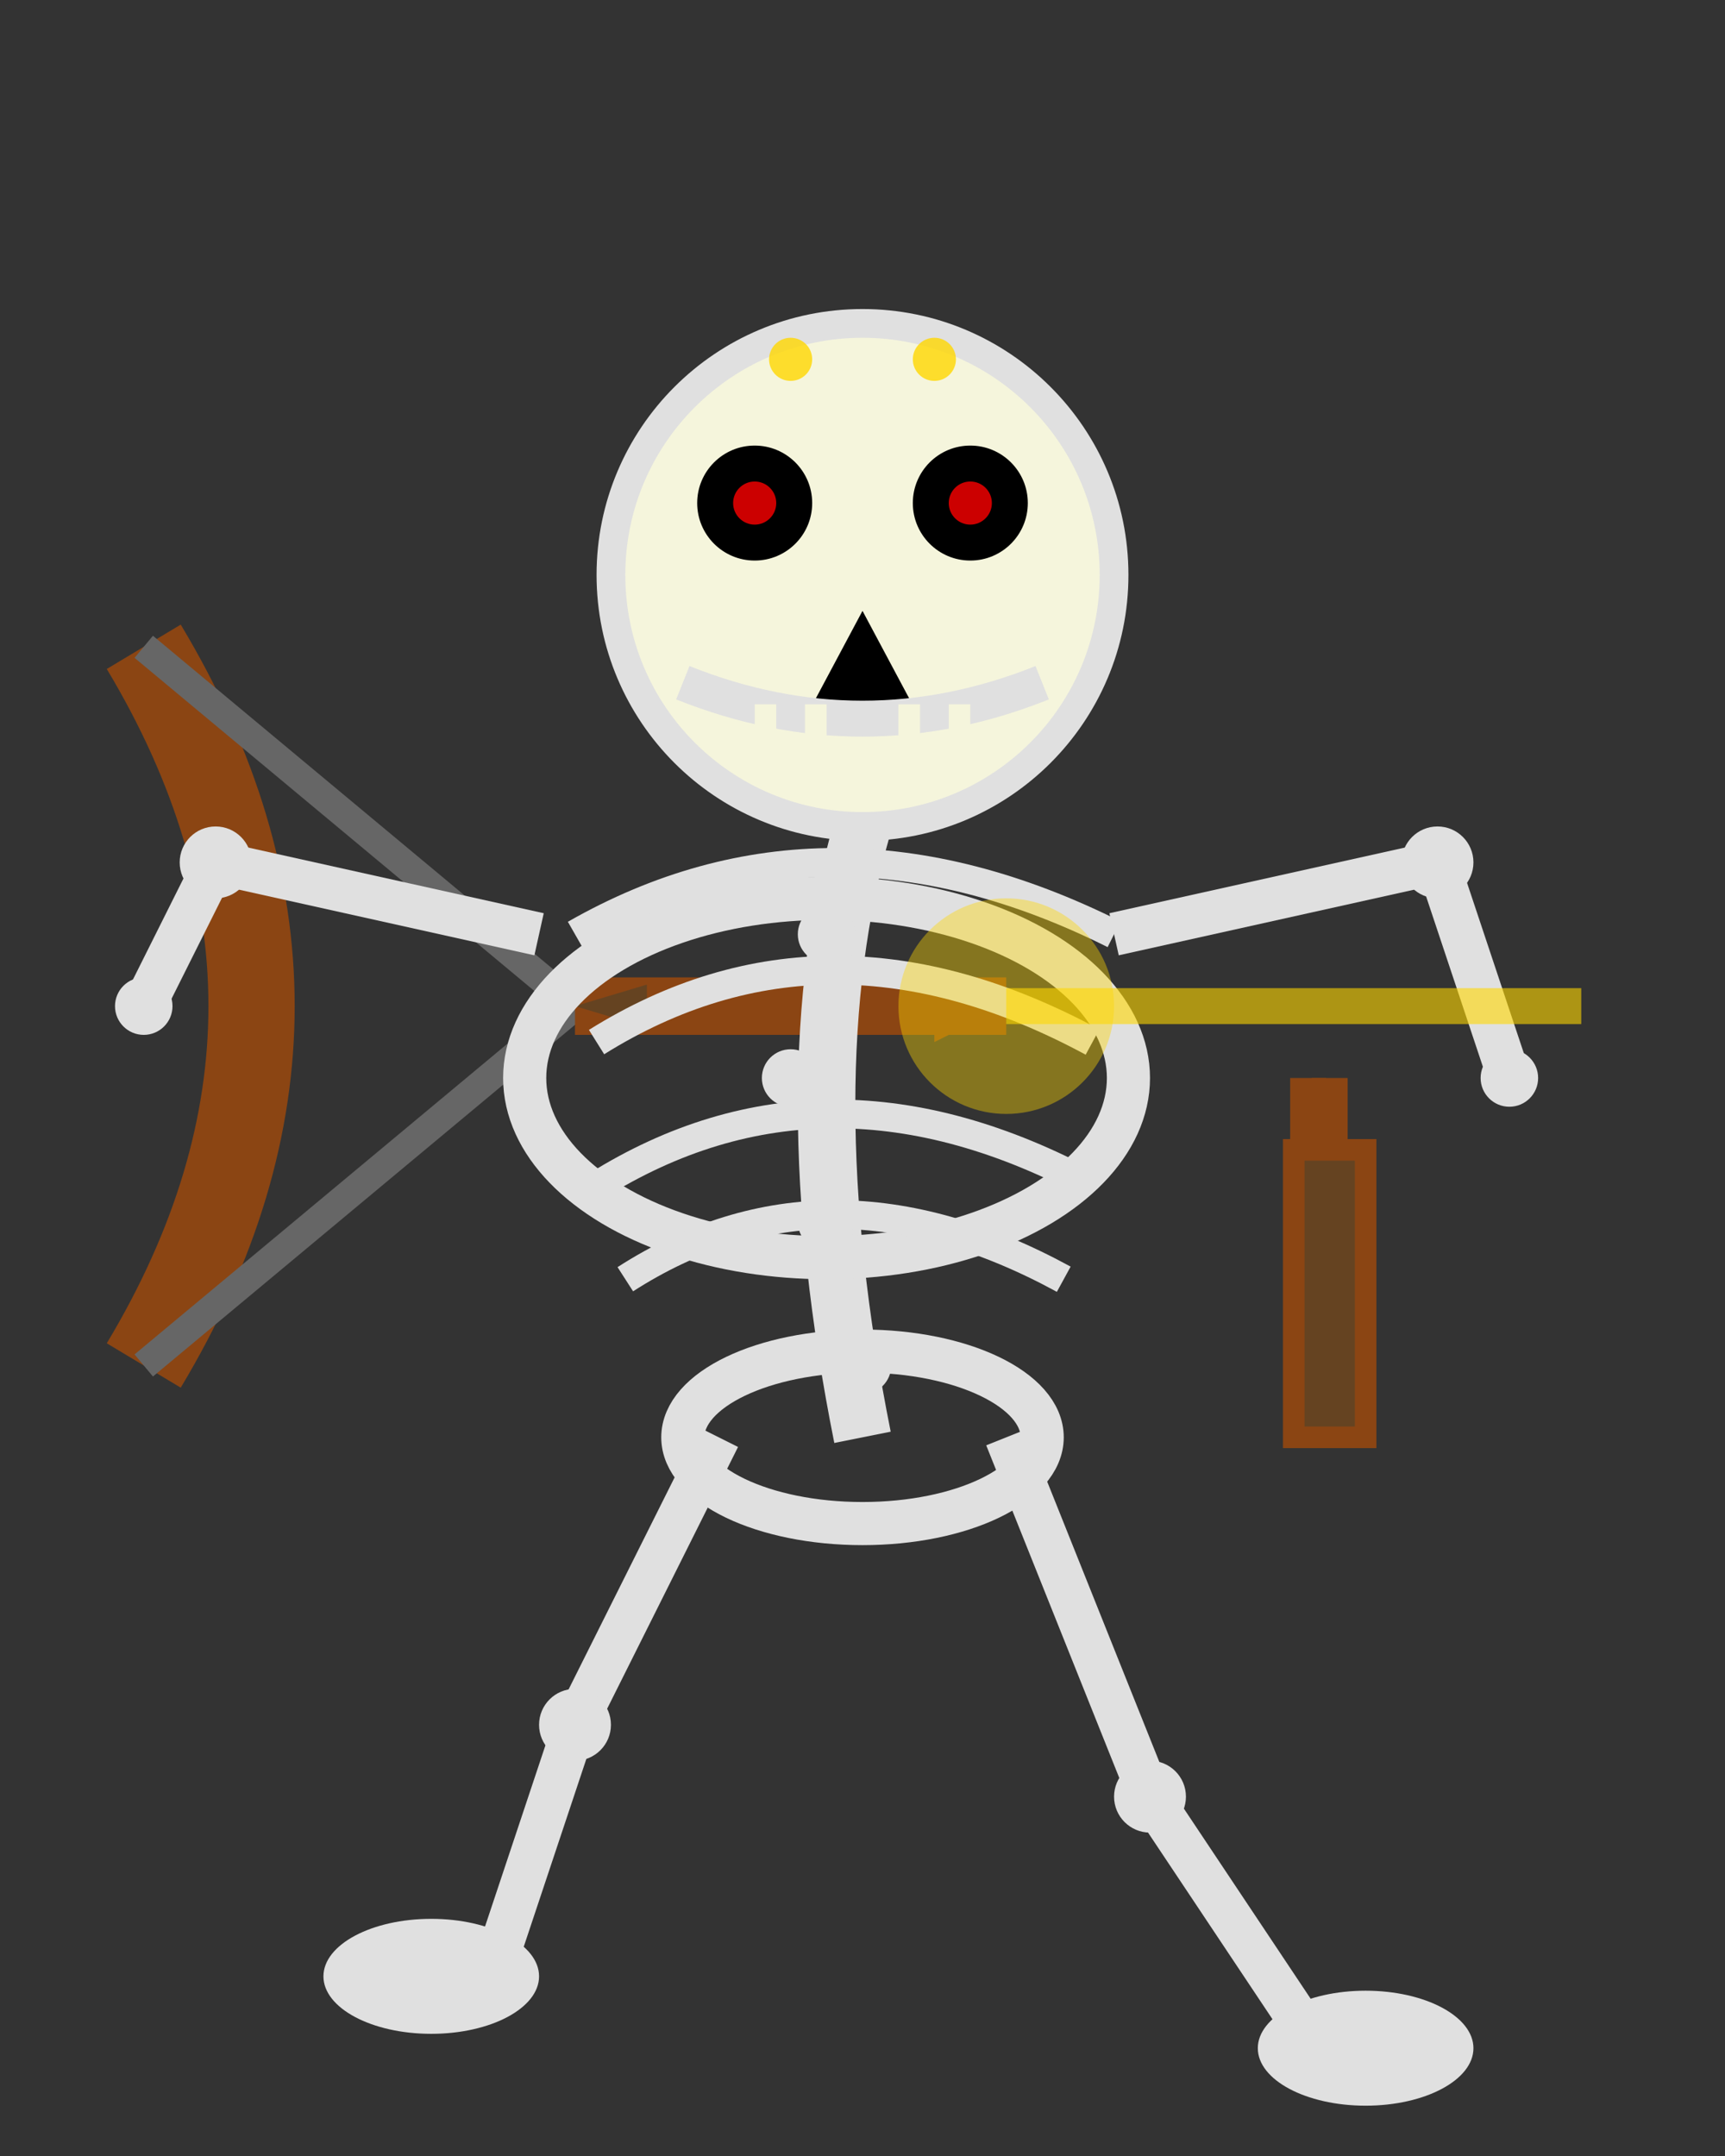 <svg width="24" height="30" viewBox="0 0 24 30" xmlns="http://www.w3.org/2000/svg">
  <rect x="0" y="0" width="24" height="30" fill="#333333" stroke="none"/>
  <!-- Archer Skeleton Attack Animation: Arrow Release -->
  
  <!-- Bow (drawn back) -->
  <path d="M 2 9 Q 5 14 2 19" fill="none" stroke="#8B4513" stroke-width="1.2"/>
  <line x1="2" y1="9" x2="8" y2="14" stroke="#666" stroke-width="0.4"/>
  <line x1="2" y1="19" x2="8" y2="14" stroke="#666" stroke-width="0.4"/>
  
  <!-- Arrow (being released) -->
  <line x1="8" y1="14" x2="14" y2="14" stroke="#8B4513" stroke-width="0.8"/>
  <path d="M 14 14 L 13 13.5 L 13 14.5 Z" fill="#8B4513"/>
  <path d="M 8 14 L 9 13.7 L 9 14.3 Z" fill="#654321"/>
  
  <!-- Skull (detailed, focused) -->
  <circle cx="12" cy="8" r="3.5" fill="#F5F5DC" stroke="#E0E0E0" stroke-width="0.4"/>
  <circle cx="10.5" cy="7" r="0.8" fill="#000"/>
  <circle cx="13.5" cy="7" r="0.8" fill="#000"/>
  <circle cx="10.5" cy="7" r="0.3" fill="#FF0000" opacity="0.8"/>
  <circle cx="13.5" cy="7" r="0.3" fill="#FF0000" opacity="0.8"/>
  
  <!-- Nasal cavity -->
  <path d="M 12 8.5 L 11.2 10 L 12.8 10 Z" fill="#000"/>
  
  <!-- Jaw (focused expression) -->
  <path d="M 9.5 9.5 Q 12 10.5 14.5 9.5" stroke="#E0E0E0" stroke-width="0.5" fill="none"/>
  <rect x="10.5" y="9.8" width="0.3" height="0.8" fill="#F5F5DC"/>
  <rect x="11.2" y="9.8" width="0.3" height="0.8" fill="#F5F5DC"/>
  <rect x="12.5" y="9.8" width="0.3" height="0.8" fill="#F5F5DC"/>
  <rect x="13.2" y="9.8" width="0.3" height="0.8" fill="#F5F5DC"/>
  
  <!-- Spine (leaning into shot) -->
  <path d="M 12 11.5 Q 11 15 12 20" stroke="#E0E0E0" stroke-width="0.8" fill="none"/>
  <circle cx="11.5" cy="13" r="0.4" fill="#E0E0E0"/>
  <circle cx="11" cy="15" r="0.4" fill="#E0E0E0"/>
  <circle cx="11.5" cy="17" r="0.4" fill="#E0E0E0"/>
  <circle cx="12" cy="19" r="0.4" fill="#E0E0E0"/>
  
  <!-- Ribcage (detailed, expanded for shot) -->
  <ellipse cx="11.5" cy="15" rx="4.2" ry="2.5" fill="none" stroke="#E0E0E0" stroke-width="0.6"/>
  <path d="M 8 13 Q 11.5 11 15.5 13" stroke="#E0E0E0" stroke-width="0.4" fill="none"/>
  <path d="M 8.3 14.5 Q 11.5 12.5 15.2 14.5" stroke="#E0E0E0" stroke-width="0.4" fill="none"/>
  <path d="M 8.3 16.5 Q 11.5 14.5 15.2 16.5" stroke="#E0E0E0" stroke-width="0.4" fill="none"/>
  <path d="M 8.7 17.8 Q 11.5 16 14.8 17.8" stroke="#E0E0E0" stroke-width="0.4" fill="none"/>
  
  <!-- Arms (full draw position) -->
  <line x1="7.5" y1="13" x2="3" y2="12" stroke="#E0E0E0" stroke-width="0.6"/>
  <line x1="3" y1="12" x2="2" y2="14" stroke="#E0E0E0" stroke-width="0.6"/>
  <circle cx="3" cy="12" r="0.5" fill="#E0E0E0"/>
  <circle cx="2" cy="14" r="0.4" fill="#E0E0E0"/>
  
  <line x1="15.5" y1="13" x2="20" y2="12" stroke="#E0E0E0" stroke-width="0.6"/>
  <line x1="20" y1="12" x2="21" y2="15" stroke="#E0E0E0" stroke-width="0.6"/>
  <circle cx="20" cy="12" r="0.5" fill="#E0E0E0"/>
  <circle cx="21" cy="15" r="0.4" fill="#E0E0E0"/>
  
  <!-- Pelvis (braced) -->
  <ellipse cx="12" cy="20" rx="2.5" ry="1.2" fill="none" stroke="#E0E0E0" stroke-width="0.6"/>
  
  <!-- Legs (stable shooting stance) -->
  <line x1="10" y1="20" x2="8" y2="24" stroke="#E0E0E0" stroke-width="0.6"/>
  <line x1="8" y1="24" x2="7" y2="27" stroke="#E0E0E0" stroke-width="0.6"/>
  <circle cx="8" cy="24" r="0.5" fill="#E0E0E0"/>
  
  <line x1="14" y1="20" x2="16" y2="25" stroke="#E0E0E0" stroke-width="0.6"/>
  <line x1="16" y1="25" x2="18" y2="28" stroke="#E0E0E0" stroke-width="0.6"/>
  <circle cx="16" cy="25" r="0.5" fill="#E0E0E0"/>
  
  <!-- Feet (planted for stability) -->
  <ellipse cx="6" cy="27.5" rx="1.5" ry="0.8" fill="#E0E0E0"/>
  <ellipse cx="19" cy="28.5" rx="1.5" ry="0.8" fill="#E0E0E0"/>
  
  <!-- Quiver -->
  <rect x="18" y="16" width="1" height="4" fill="#654321" stroke="#8B4513" stroke-width="0.3"/>
  <line x1="18.5" y1="16" x2="18.5" y2="15" stroke="#8B4513" stroke-width="0.5"/>
  <line x1="18.2" y1="16" x2="18.2" y2="15" stroke="#8B4513" stroke-width="0.5"/>
  
  <!-- Attack energy -->
  <circle cx="14" cy="14" r="1.5" fill="#FFD700" opacity="0.4"/>
  <line x1="14" y1="14" x2="22" y2="14" stroke="#FFD700" stroke-width="0.5" opacity="0.6"/>
  
  <!-- Focused details -->
  <circle cx="11" cy="5" r="0.3" fill="#FFD700" opacity="0.8"/>
  <circle cx="13" cy="5" r="0.3" fill="#FFD700" opacity="0.8"/>
</svg> 